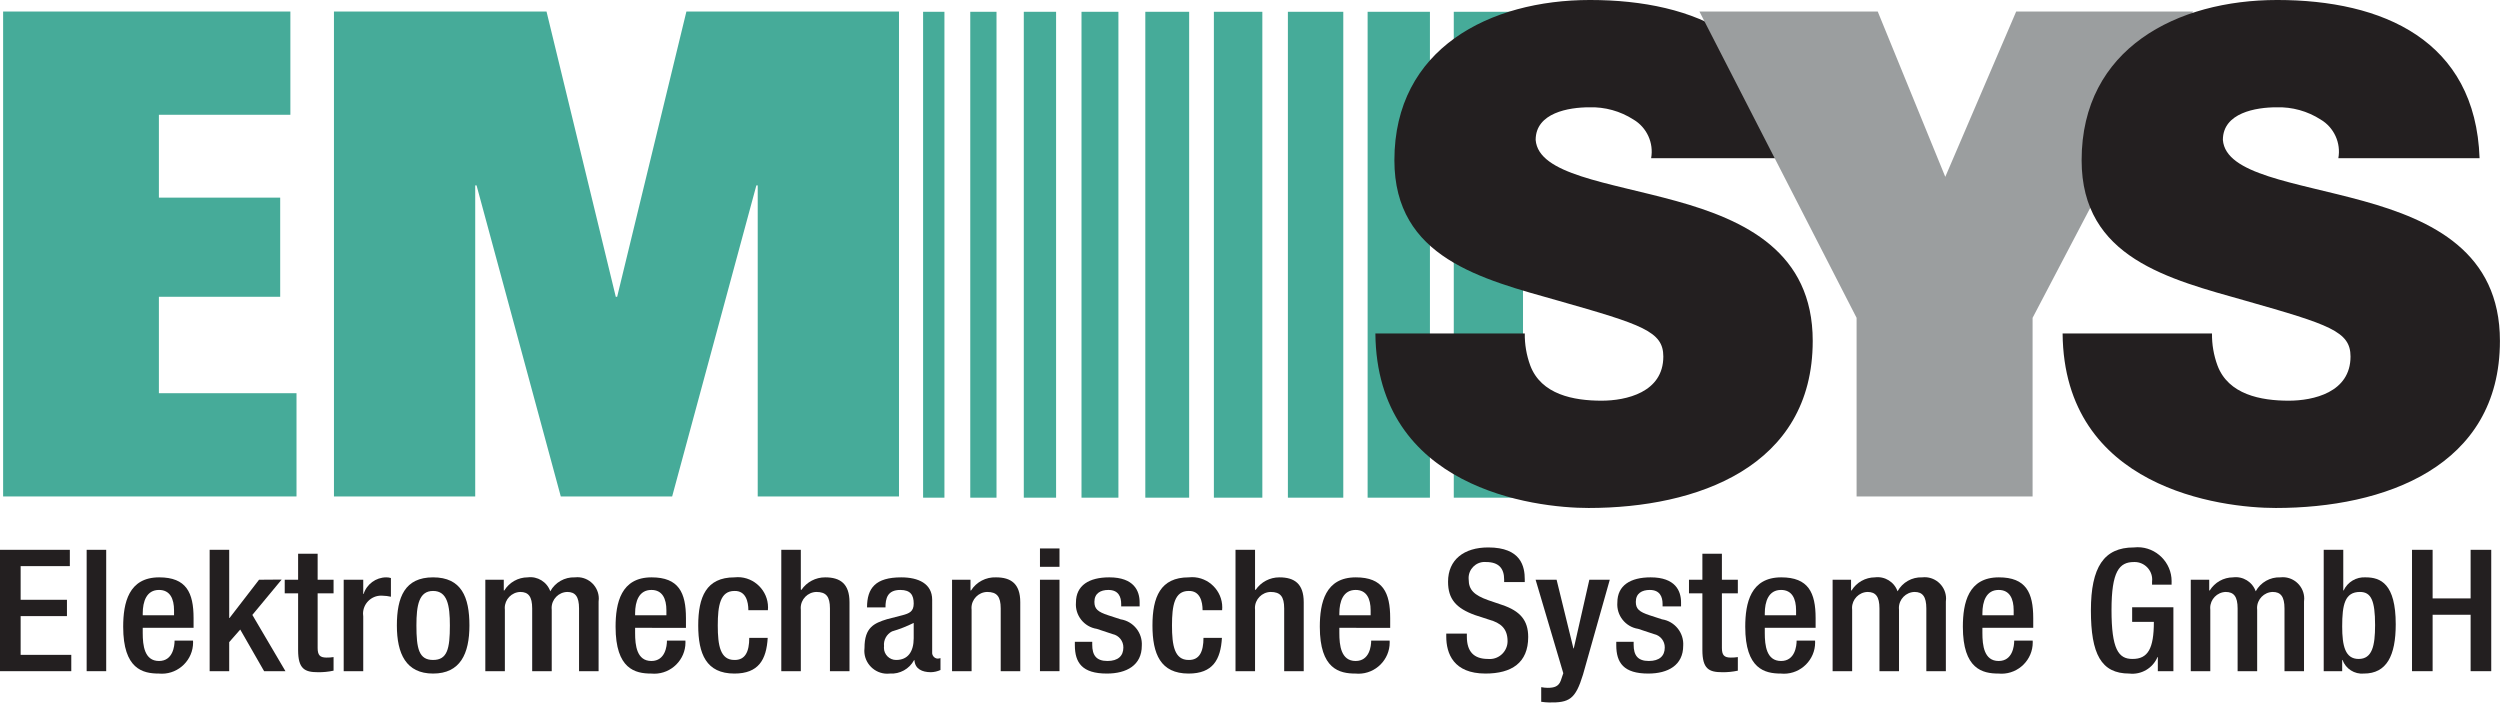 <svg clip-rule="evenodd" fill-rule="evenodd" stroke-linejoin="round" stroke-miterlimit="2" viewBox="0 0 500 141" xmlns="http://www.w3.org/2000/svg"><g fill-rule="nonzero"><g fill="#46ab99"><path d="m6.197 6.065h21.59v7.76h-9.882v6.227h9.117v7.452h-9.117v7.248h10.343v7.759h-22.051z" transform="matrix(2.661 0 0 2.661 -15.866 -13.833)"/><path d="m31.062 6.065h15.976l5.206 21.439h.103l5.205-21.439h15.978v36.446h-10.618v-23.377h-.102l-6.329 23.377h-8.371l-6.33-23.377h-.101v23.377h-10.617z" transform="matrix(2.661 0 0 2.661 -15.866 -13.833)"/><path d="m290.755 2.358h13.848v97.177h-13.848z" stroke-width="2.661"/><path d="m273.524 2.358h12.462v97.177h-12.462z" stroke-width="2.661"/><path d="m257.579 2.358h11.078v97.177h-11.078z" stroke-width="2.661"/><path d="m242.776 2.358h9.692v97.177h-9.692z" stroke-width="2.661"/><path d="m229.063 2.358h8.768v97.177h-8.768z" stroke-width="2.661"/><path d="m216.301 2.358h7.382v97.177h-7.382z" stroke-width="2.661"/><path d="m204.759 2.358h6.458v97.177h-6.458z" stroke-width="2.661"/><path d="m194.054 2.358h5.248v97.177h-5.248z" stroke-width="2.661"/><path d="m184.62 2.358h4.266v97.177h-4.266z" stroke-width="2.661"/></g><g transform="matrix(2.661 0 0 2.661 -15.866 -13.833)"><path d="m120.564 30.261c-.011.817.128 1.63.408 2.398.819 2.196 3.268 2.655 5.361 2.655 1.838 0 4.644-.614 4.644-3.319 0-1.889-1.583-2.398-7.861-4.186-5.769-1.632-12.352-3.214-12.352-10.564 0-8.422 7.197-12.047 14.7-12.047 7.913 0 14.906 3.012 15.211 11.893h-10.615c.21-1.15-.323-2.315-1.329-2.909-.987-.634-2.144-.954-3.316-.919-1.534 0-4.033.408-4.033 2.451.204 2.602 5.412 3.164 10.566 4.594 5.156 1.429 10.258 3.827 10.258 10.513 0 9.494-8.727 12.557-16.843 12.557-4.135 0-15.927-1.481-16.027-13.117z" fill="#231f20"/><path d="m145.503 29.087-11.812-23.022h13.401l5.077 12.425 5.329-12.425h13.3l-12.067 23.022v13.424h-13.228z" fill="#9b9e9f"/><g fill="#231f20"><path d="m172.215 30.261c-.011.817.127 1.63.409 2.398.817 2.196 3.265 2.655 5.359 2.655 1.838 0 4.644-.614 4.644-3.319 0-1.889-1.582-2.398-7.861-4.186-5.767-1.632-12.35-3.214-12.35-10.564 0-8.422 7.196-12.047 14.699-12.047 7.911 0 14.906 3.012 15.211 11.893h-10.615c.209-1.15-.324-2.315-1.33-2.909-.987-.634-2.143-.954-3.315-.919-1.534 0-4.033.408-4.033 2.451.203 2.602 5.411 3.164 10.566 4.594 5.154 1.429 10.257 3.827 10.257 10.513 0 9.494-8.728 12.557-16.845 12.557-4.134 0-15.924-1.481-16.024-13.117z"/><path d="m5.962 46.522h5.249v1.226h-3.698v2.53h3.481v1.227h-3.481v2.912h3.807v1.227h-5.358z"/><path d="m12.475 46.522h1.469v9.122h-1.469z"/><path d="m16.69 52.386v.396c0 .92.123 2.096 1.224 2.096 1.047 0 1.17-1.124 1.17-1.533h1.386c.003.048.005.096.005.144 0 1.287-1.059 2.345-2.345 2.345-.077 0-.154-.003-.23-.011-1.196 0-2.679-.333-2.679-3.512 0-1.802.408-3.719 2.706-3.719 2.04 0 2.584 1.149 2.584 3.066v.728zm2.353-.945v-.371c0-.868-.3-1.532-1.129-1.532-.939 0-1.224.867-1.224 1.763v.14z"/><path d="m21.72 46.522h1.469v5.124h.026l2.217-2.875 1.7-.013-2.203 2.657 2.488 4.229h-1.604l-1.795-3.13-.829.946v2.184h-1.469z"/><path d="m27.362 48.771h1.006v-1.956h1.468v1.956h1.197v1.022h-1.197v4.1c0 .538.164.729.667.729.177.003.355-.01.53-.038v1.021c-.388.084-.785.123-1.183.116-.992 0-1.482-.256-1.482-1.662v-4.266h-1.006z"/><path d="m31.794 48.771h1.469v1.072h.027c.235-.74.924-1.247 1.699-1.251.12-.001.239.016.354.051v1.406c-.201-.047-.406-.073-.612-.077-.042-.004-.084-.006-.126-.006-.745 0-1.358.613-1.358 1.358 0 .069.005.137.016.205v4.115h-1.469z"/><path d="m38.511 48.592c2.135 0 2.733 1.481 2.733 3.616 0 2.133-.694 3.615-2.733 3.615-2.026 0-2.72-1.482-2.72-3.615 0-2.135.599-3.616 2.72-3.616zm0 6.209c1.074 0 1.264-.844 1.264-2.593 0-1.52-.19-2.594-1.264-2.594-1.061 0-1.251 1.074-1.251 2.594 0 1.749.19 2.593 1.251 2.593z"/><path d="m42.439 48.771h1.387v.805h.041c.375-.609 1.04-.982 1.755-.984.74-.096 1.452.343 1.699 1.048.367-.671 1.085-1.078 1.849-1.048.062-.007.125-.011.187-.011.884 0 1.611.727 1.611 1.611 0 .075-.006.151-.016.226v5.225h-1.469v-4.713c0-.895-.286-1.241-.884-1.241-.65.014-1.177.553-1.177 1.203 0 .047.002.094.008.14v4.611h-1.469v-4.713c0-.895-.285-1.241-.897-1.241-.645.02-1.164.556-1.164 1.201 0 .047.003.095.008.142v4.611h-1.469z"/><path d="m53.697 52.386v.396c0 .92.122 2.096 1.224 2.096 1.047 0 1.169-1.124 1.169-1.533h1.387c.003.048.005.096.005.145 0 1.286-1.059 2.344-2.345 2.344-.077 0-.153-.003-.23-.011-1.196 0-2.678-.333-2.678-3.512 0-1.802.408-3.719 2.705-3.719 2.041 0 2.584 1.149 2.584 3.066v.728zm2.352-.945v-.371c0-.868-.299-1.532-1.128-1.532-.939 0-1.224.867-1.224 1.763v.14z"/><path d="m63.663 53.14c-.096 1.648-.693 2.683-2.502 2.683-2.121 0-2.72-1.482-2.72-3.615 0-2.135.599-3.616 2.72-3.616.085-.01.17-.015.256-.015 1.245 0 2.27 1.025 2.27 2.27 0 .071-.003.141-.01.211h-1.468c0-.64-.191-1.47-1.048-1.444-1.06 0-1.251 1.074-1.251 2.594 0 1.519.191 2.593 1.251 2.593.816.013 1.115-.626 1.115-1.661z"/><path d="m64.684 46.522h1.468v2.989l.041.027c.402-.595 1.076-.951 1.795-.946 1.115 0 1.822.472 1.822 1.865v5.187h-1.469v-4.714c0-.895-.285-1.241-1.02-1.241-.65.014-1.177.553-1.177 1.204 0 .046.002.093.008.139v4.612h-1.468z"/><path d="m76.024 54.213c-.024.236.145.452.38.485.083.003.166-.009.245-.037v.894c-.226.103-.471.16-.72.166-.654 0-1.198-.243-1.238-.907h-.027c-.357.663-1.072 1.059-1.823 1.009-.065.008-.13.011-.195.011-.945 0-1.722-.777-1.722-1.722 0-.073.004-.146.014-.219 0-1.533.707-1.851 1.699-2.158l1.143-.294c.53-.14.856-.281.856-.882 0-.626-.231-1.021-1.006-1.021-.979 0-1.115.651-1.115 1.314h-1.387c0-1.456.639-2.26 2.57-2.26 1.291 0 2.326.472 2.326 1.686zm-1.388-2.197c-.524.26-1.069.474-1.631.638-.41.21-.65.654-.599 1.113-.005.04-.008.081-.008.122 0 .5.412.912.912.912h.008c.883 0 1.318-.626 1.318-1.636z"/><path d="m77.518 48.771h1.387v.805h.041c.405-.638 1.121-1.013 1.876-.984 1.115 0 1.823.472 1.823 1.865v5.187h-1.47v-4.714c0-.895-.284-1.241-1.019-1.241-.65.015-1.177.553-1.177 1.203 0 .047.003.094.008.14v4.612h-1.469z"/><path d="m84.126 46.42h1.468v1.38h-1.468zm0 2.351h1.468v6.872h-1.468z"/><path d="m90.23 50.776v-.178c0-.549-.205-1.06-.965-1.06-.585 0-1.048.255-1.048.895 0 .535.259.752 1.034 1.008l.939.306c.956.149 1.651 1.013 1.59 1.98 0 1.47-1.143 2.096-2.625 2.096-1.849 0-2.407-.805-2.407-2.134v-.255h1.306v.217c0 .791.3 1.227 1.142 1.227.803 0 1.198-.384 1.198-1.01.009-.484-.33-.91-.803-1.009l-1.196-.396c-.956-.146-1.644-1.018-1.564-1.981 0-1.29.992-1.89 2.502-1.89 1.862 0 2.284 1.022 2.284 1.878v.306z"/><path d="m97.802 53.14c-.095 1.648-.693 2.683-2.502 2.683-2.121 0-2.719-1.482-2.719-3.615 0-2.135.598-3.616 2.719-3.616.085-.01.171-.015.256-.015 1.246 0 2.271 1.025 2.271 2.27 0 .071-.004.141-.01.211h-1.469c0-.64-.191-1.47-1.048-1.444-1.06 0-1.251 1.074-1.251 2.594 0 1.519.191 2.593 1.251 2.593.816.013 1.116-.626 1.116-1.661z"/><path d="m98.823 46.522h1.468v2.989l.041.027c.402-.595 1.076-.951 1.795-.946 1.115 0 1.823.472 1.823 1.865v5.187h-1.469v-4.714c0-.895-.285-1.241-1.02-1.241-.651.015-1.178.553-1.178 1.204 0 .046.003.093.008.139v4.612h-1.468z"/><path d="m106.627 52.386v.396c0 .92.123 2.096 1.224 2.096 1.047 0 1.169-1.124 1.169-1.533h1.387c.003.048.004.097.004.145 0 1.286-1.058 2.344-2.344 2.344-.077 0-.153-.003-.23-.011-1.196 0-2.678-.333-2.678-3.512 0-1.802.408-3.719 2.706-3.719 2.04 0 2.583 1.149 2.583 3.066v.728zm2.352-.945v-.371c0-.868-.298-1.532-1.128-1.532-.938 0-1.224.867-1.224 1.763v.14z"/><path d="m116.211 52.82v.231c0 1.111.517 1.674 1.591 1.674.044.004.087.006.131.006.734 0 1.337-.603 1.338-1.336 0-.958-.517-1.379-1.387-1.622l-1.06-.345c-1.415-.51-2.027-1.201-2.027-2.504 0-1.661 1.198-2.58 3.019-2.58 2.488 0 2.747 1.456 2.747 2.402v.203h-1.55v-.191c0-.829-.394-1.317-1.36-1.317-.036-.003-.073-.005-.109-.005-.659 0-1.202.543-1.202 1.202 0 .04.002.08.006.12 0 .78.421 1.175 1.454 1.546l1.048.357c1.372.46 1.971 1.164 1.971 2.415 0 1.942-1.25 2.747-3.209 2.747-2.407 0-2.95-1.508-2.95-2.785v-.218z"/><path d="m122.956 48.771 1.264 5.161h.027l1.17-5.161h1.536l-2.012 7.127c-.571 1.878-1.048 2.121-2.557 2.097-.196-.005-.391-.022-.585-.051v-1.099c.157.03.317.047.477.051.502 0 .829-.102.992-.537l.191-.562-2.082-7.027z"/><path d="m130.921 50.776v-.178c0-.549-.204-1.06-.963-1.06-.586 0-1.048.255-1.048.895 0 .535.258.752 1.033 1.008l.938.306c.957.149 1.652 1.013 1.591 1.98 0 1.47-1.142 2.096-2.625 2.096-1.848 0-2.406-.805-2.406-2.134v-.255h1.306v.217c0 .791.298 1.227 1.141 1.227.803 0 1.198-.384 1.198-1.01.009-.484-.33-.91-.803-1.009l-1.196-.396c-.955-.146-1.643-1.017-1.564-1.981 0-1.29.992-1.89 2.502-1.89 1.862 0 2.285 1.022 2.285 1.878v.306z"/><path d="m132.906 48.771h1.007v-1.956h1.467v1.956h1.198v1.022h-1.198v4.1c0 .538.164.729.666.729.178.003.356-.01.532-.038v1.021c-.389.085-.786.123-1.183.116-.993 0-1.482-.256-1.482-1.662v-4.266h-1.007z"/><path d="m138.603 52.386v.396c0 .92.122 2.096 1.223 2.096 1.048 0 1.17-1.124 1.17-1.533h1.386c.003.048.005.096.005.145 0 1.286-1.059 2.345-2.345 2.345-.077 0-.154-.004-.23-.012-1.195 0-2.678-.333-2.678-3.512 0-1.802.409-3.719 2.706-3.719 2.04 0 2.583 1.149 2.583 3.066v.728zm2.352-.945v-.371c0-.868-.299-1.532-1.129-1.532-.938 0-1.223.867-1.223 1.763v.14z"/><path d="m143.701 48.771h1.386v.805h.041c.375-.608 1.04-.981 1.754-.984.741-.097 1.453.343 1.7 1.048.367-.671 1.086-1.078 1.85-1.048.062-.007.124-.011.186-.011.884 0 1.61.727 1.61 1.61 0 .076-.005.152-.016.227v5.225h-1.467v-4.713c0-.895-.286-1.241-.885-1.241-.65.014-1.177.553-1.177 1.203 0 .047.002.094.008.14v4.611h-1.469v-4.713c0-.895-.286-1.241-.897-1.241-.645.02-1.164.556-1.164 1.201 0 .047.003.095.008.142v4.611h-1.468z"/><path d="m154.959 52.386v.396c0 .92.122 2.096 1.222 2.096 1.048 0 1.169-1.124 1.169-1.533h1.388c.003.048.004.096.004.144 0 1.287-1.058 2.345-2.345 2.345-.077 0-.153-.003-.229-.011-1.197 0-2.678-.333-2.678-3.512 0-1.802.407-3.719 2.706-3.719 2.039 0 2.583 1.149 2.583 3.066v.728zm2.35-.945v-.371c0-.868-.298-1.532-1.128-1.532-.938 0-1.222.867-1.222 1.763v.14z"/><path d="m168.145 54.584h-.026c-.352.837-1.221 1.344-2.122 1.239-2.121 0-2.883-1.482-2.883-4.74 0-3.259.979-4.739 3.222-4.739.098-.012.195-.017.293-.017 1.4 0 2.552 1.152 2.552 2.552 0 .032-.001.064-.002.096v.167h-1.468v-.218c.007-.055.01-.111.01-.167 0-.722-.594-1.317-1.317-1.317-.018 0-.036.001-.054.001-1.1 0-1.686.691-1.686 3.603 0 2.939.517 3.681 1.564 3.681 1.183.012 1.619-.793 1.619-2.786h-1.632v-1.098h3.1v4.803h-1.17z"/><path d="m170.62 48.771h1.386v.805h.041c.375-.608 1.04-.981 1.754-.984.741-.097 1.453.343 1.7 1.048.367-.671 1.086-1.078 1.85-1.048.062-.007.124-.011.186-.011.884 0 1.61.727 1.61 1.61 0 .076-.005.152-.016.227v5.225h-1.467v-4.713c0-.895-.287-1.241-.885-1.241-.65.015-1.177.553-1.177 1.203 0 .047.002.094.008.14v4.611h-1.469v-4.713c0-.895-.286-1.241-.897-1.241-.645.02-1.164.556-1.164 1.201 0 .047.003.095.008.142v4.611h-1.468z"/><path d="m180.612 46.522h1.47v3.054h.026c.297-.637.957-1.029 1.658-.984 1.115 0 2.259.472 2.259 3.526 0 2.363-.682 3.705-2.394 3.705-.703.064-1.366-.358-1.605-1.022h-.026v.843h-1.388zm2.624 8.203c1.02 0 1.237-.985 1.237-2.543 0-1.852-.299-2.493-1.141-2.493-1.129 0-1.332.947-1.332 2.595 0 1.47.23 2.441 1.236 2.441z"/><path d="m187.248 46.522h1.549v3.653h2.856v-3.653h1.55v9.122h-1.55v-4.241h-2.856v4.241h-1.549z"/></g></g></g></svg>